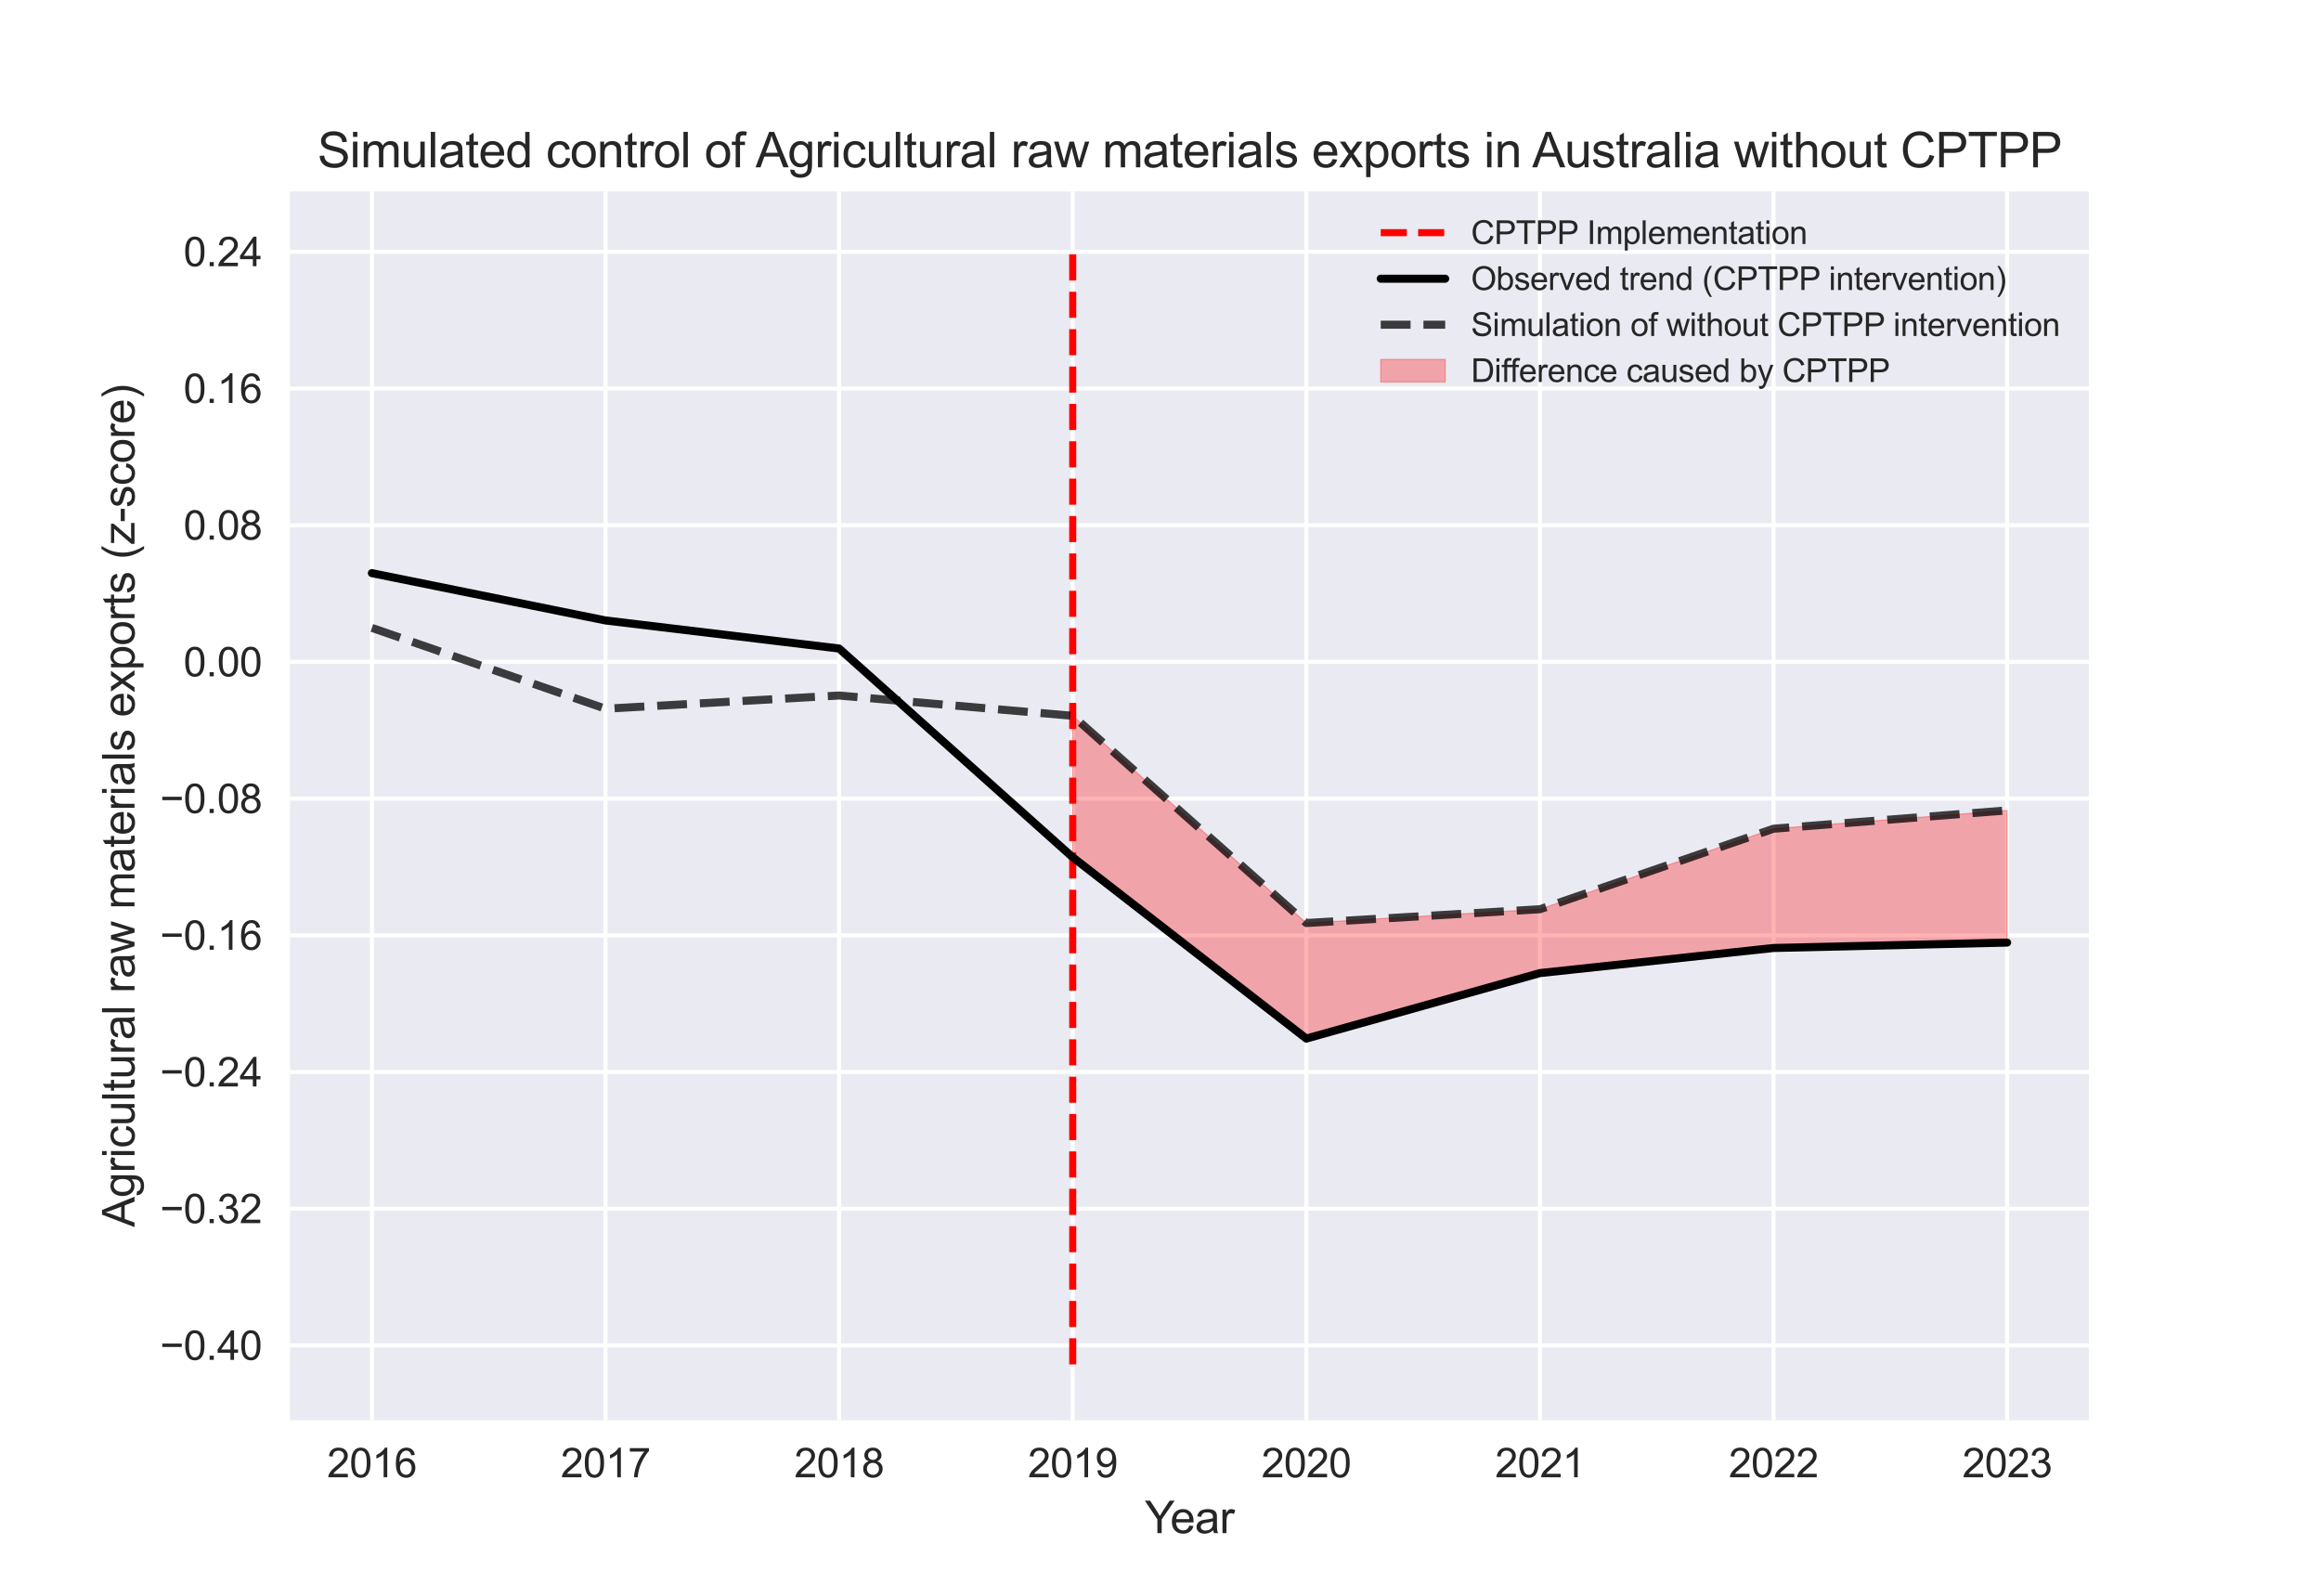 <?xml version="1.0" encoding="utf-8" standalone="no"?>
<!DOCTYPE svg PUBLIC "-//W3C//DTD SVG 1.1//EN"
  "http://www.w3.org/Graphics/SVG/1.1/DTD/svg11.dtd">
<svg xmlns:xlink="http://www.w3.org/1999/xlink" width="576pt" height="396pt" viewBox="0 0 576 396" xmlns="http://www.w3.org/2000/svg" version="1.1">
 <defs>
  <style type="text/css">*{stroke-linejoin: round; stroke-linecap: butt}</style>
 </defs>
 <g id="figure_1">
  <g id="patch_1">
   <path d="M 0 396 
L 576 396 
L 576 0 
L 0 0 
z
" style="fill: #ffffff"/>
  </g>
  <g id="axes_1">
   <g id="patch_2">
    <path d="M 72 352.44 
L 518.4 352.44 
L 518.4 47.52 
L 72 47.52 
z
" style="fill: #eaeaf2"/>
   </g>
   <g id="matplotlib.axis_1">
    <g id="xtick_1">
     <g id="line2d_1">
      <path d="M 92.291 352.44 
L 92.291 47.52 
" clip-path="url(#p621e1af0a2)" style="fill: none; stroke: #ffffff; stroke-linecap: round"/>
     </g>
     <g id="line2d_2"/>
     <g id="text_1">
      <!-- 2016 -->
      <g style="fill: #262626" transform="translate(81.169 366.598) scale(0.1 -0.1)">
       <defs>
        <path id="ArialMT-32" d="M 3222 541 
L 3222 0 
L 194 0 
Q 188 203 259 391 
Q 375 700 629 1000 
Q 884 1300 1366 1694 
Q 2113 2306 2375 2664 
Q 2638 3022 2638 3341 
Q 2638 3675 2398 3904 
Q 2159 4134 1775 4134 
Q 1369 4134 1125 3890 
Q 881 3647 878 3216 
L 300 3275 
Q 359 3922 746 4261 
Q 1134 4600 1788 4600 
Q 2447 4600 2831 4234 
Q 3216 3869 3216 3328 
Q 3216 3053 3103 2787 
Q 2991 2522 2730 2228 
Q 2469 1934 1863 1422 
Q 1356 997 1212 845 
Q 1069 694 975 541 
L 3222 541 
z
" transform="scale(0.016)"/>
        <path id="ArialMT-30" d="M 266 2259 
Q 266 3072 433 3567 
Q 600 4063 929 4331 
Q 1259 4600 1759 4600 
Q 2128 4600 2406 4451 
Q 2684 4303 2865 4023 
Q 3047 3744 3150 3342 
Q 3253 2941 3253 2259 
Q 3253 1453 3087 958 
Q 2922 463 2592 192 
Q 2263 -78 1759 -78 
Q 1097 -78 719 397 
Q 266 969 266 2259 
z
M 844 2259 
Q 844 1131 1108 757 
Q 1372 384 1759 384 
Q 2147 384 2411 759 
Q 2675 1134 2675 2259 
Q 2675 3391 2411 3762 
Q 2147 4134 1753 4134 
Q 1366 4134 1134 3806 
Q 844 3388 844 2259 
z
" transform="scale(0.016)"/>
        <path id="ArialMT-31" d="M 2384 0 
L 1822 0 
L 1822 3584 
Q 1619 3391 1289 3197 
Q 959 3003 697 2906 
L 697 3450 
Q 1169 3672 1522 3987 
Q 1875 4303 2022 4600 
L 2384 4600 
L 2384 0 
z
" transform="scale(0.016)"/>
        <path id="ArialMT-36" d="M 3184 3459 
L 2625 3416 
Q 2550 3747 2413 3897 
Q 2184 4138 1850 4138 
Q 1581 4138 1378 3988 
Q 1113 3794 959 3422 
Q 806 3050 800 2363 
Q 1003 2672 1297 2822 
Q 1591 2972 1913 2972 
Q 2475 2972 2870 2558 
Q 3266 2144 3266 1488 
Q 3266 1056 3080 686 
Q 2894 316 2569 119 
Q 2244 -78 1831 -78 
Q 1128 -78 684 439 
Q 241 956 241 2144 
Q 241 3472 731 4075 
Q 1159 4600 1884 4600 
Q 2425 4600 2770 4297 
Q 3116 3994 3184 3459 
z
M 888 1484 
Q 888 1194 1011 928 
Q 1134 663 1356 523 
Q 1578 384 1822 384 
Q 2178 384 2434 671 
Q 2691 959 2691 1453 
Q 2691 1928 2437 2201 
Q 2184 2475 1800 2475 
Q 1419 2475 1153 2201 
Q 888 1928 888 1484 
z
" transform="scale(0.016)"/>
       </defs>
       <use xlink:href="#ArialMT-32"/>
       <use xlink:href="#ArialMT-30" x="55.615"/>
       <use xlink:href="#ArialMT-31" x="111.23"/>
       <use xlink:href="#ArialMT-36" x="166.846"/>
      </g>
     </g>
    </g>
    <g id="xtick_2">
     <g id="line2d_3">
      <path d="M 150.265 352.44 
L 150.265 47.52 
" clip-path="url(#p621e1af0a2)" style="fill: none; stroke: #ffffff; stroke-linecap: round"/>
     </g>
     <g id="line2d_4"/>
     <g id="text_2">
      <!-- 2017 -->
      <g style="fill: #262626" transform="translate(139.143 366.598) scale(0.1 -0.1)">
       <defs>
        <path id="ArialMT-37" d="M 303 3981 
L 303 4522 
L 3269 4522 
L 3269 4084 
Q 2831 3619 2401 2847 
Q 1972 2075 1738 1259 
Q 1569 684 1522 0 
L 944 0 
Q 953 541 1156 1306 
Q 1359 2072 1739 2783 
Q 2119 3494 2547 3981 
L 303 3981 
z
" transform="scale(0.016)"/>
       </defs>
       <use xlink:href="#ArialMT-32"/>
       <use xlink:href="#ArialMT-30" x="55.615"/>
       <use xlink:href="#ArialMT-31" x="111.23"/>
       <use xlink:href="#ArialMT-37" x="166.846"/>
      </g>
     </g>
    </g>
    <g id="xtick_3">
     <g id="line2d_5">
      <path d="M 208.239 352.44 
L 208.239 47.52 
" clip-path="url(#p621e1af0a2)" style="fill: none; stroke: #ffffff; stroke-linecap: round"/>
     </g>
     <g id="line2d_6"/>
     <g id="text_3">
      <!-- 2018 -->
      <g style="fill: #262626" transform="translate(197.117 366.598) scale(0.1 -0.1)">
       <defs>
        <path id="ArialMT-38" d="M 1131 2484 
Q 781 2613 612 2850 
Q 444 3088 444 3419 
Q 444 3919 803 4259 
Q 1163 4600 1759 4600 
Q 2359 4600 2725 4251 
Q 3091 3903 3091 3403 
Q 3091 3084 2923 2848 
Q 2756 2613 2416 2484 
Q 2838 2347 3058 2040 
Q 3278 1734 3278 1309 
Q 3278 722 2862 322 
Q 2447 -78 1769 -78 
Q 1091 -78 675 323 
Q 259 725 259 1325 
Q 259 1772 486 2073 
Q 713 2375 1131 2484 
z
M 1019 3438 
Q 1019 3113 1228 2906 
Q 1438 2700 1772 2700 
Q 2097 2700 2305 2904 
Q 2513 3109 2513 3406 
Q 2513 3716 2298 3927 
Q 2084 4138 1766 4138 
Q 1444 4138 1231 3931 
Q 1019 3725 1019 3438 
z
M 838 1322 
Q 838 1081 952 856 
Q 1066 631 1291 507 
Q 1516 384 1775 384 
Q 2178 384 2440 643 
Q 2703 903 2703 1303 
Q 2703 1709 2433 1975 
Q 2163 2241 1756 2241 
Q 1359 2241 1098 1978 
Q 838 1716 838 1322 
z
" transform="scale(0.016)"/>
       </defs>
       <use xlink:href="#ArialMT-32"/>
       <use xlink:href="#ArialMT-30" x="55.615"/>
       <use xlink:href="#ArialMT-31" x="111.23"/>
       <use xlink:href="#ArialMT-38" x="166.846"/>
      </g>
     </g>
    </g>
    <g id="xtick_4">
     <g id="line2d_7">
      <path d="M 266.213 352.44 
L 266.213 47.52 
" clip-path="url(#p621e1af0a2)" style="fill: none; stroke: #ffffff; stroke-linecap: round"/>
     </g>
     <g id="line2d_8"/>
     <g id="text_4">
      <!-- 2019 -->
      <g style="fill: #262626" transform="translate(255.091 366.598) scale(0.1 -0.1)">
       <defs>
        <path id="ArialMT-39" d="M 350 1059 
L 891 1109 
Q 959 728 1153 556 
Q 1347 384 1650 384 
Q 1909 384 2104 503 
Q 2300 622 2425 820 
Q 2550 1019 2634 1356 
Q 2719 1694 2719 2044 
Q 2719 2081 2716 2156 
Q 2547 1888 2255 1720 
Q 1963 1553 1622 1553 
Q 1053 1553 659 1965 
Q 266 2378 266 3053 
Q 266 3750 677 4175 
Q 1088 4600 1706 4600 
Q 2153 4600 2523 4359 
Q 2894 4119 3086 3673 
Q 3278 3228 3278 2384 
Q 3278 1506 3087 986 
Q 2897 466 2520 194 
Q 2144 -78 1638 -78 
Q 1100 -78 759 220 
Q 419 519 350 1059 
z
M 2653 3081 
Q 2653 3566 2395 3850 
Q 2138 4134 1775 4134 
Q 1400 4134 1122 3828 
Q 844 3522 844 3034 
Q 844 2597 1108 2323 
Q 1372 2050 1759 2050 
Q 2150 2050 2401 2323 
Q 2653 2597 2653 3081 
z
" transform="scale(0.016)"/>
       </defs>
       <use xlink:href="#ArialMT-32"/>
       <use xlink:href="#ArialMT-30" x="55.615"/>
       <use xlink:href="#ArialMT-31" x="111.23"/>
       <use xlink:href="#ArialMT-39" x="166.846"/>
      </g>
     </g>
    </g>
    <g id="xtick_5">
     <g id="line2d_9">
      <path d="M 324.187 352.44 
L 324.187 47.52 
" clip-path="url(#p621e1af0a2)" style="fill: none; stroke: #ffffff; stroke-linecap: round"/>
     </g>
     <g id="line2d_10"/>
     <g id="text_5">
      <!-- 2020 -->
      <g style="fill: #262626" transform="translate(313.065 366.598) scale(0.1 -0.1)">
       <use xlink:href="#ArialMT-32"/>
       <use xlink:href="#ArialMT-30" x="55.615"/>
       <use xlink:href="#ArialMT-32" x="111.23"/>
       <use xlink:href="#ArialMT-30" x="166.846"/>
      </g>
     </g>
    </g>
    <g id="xtick_6">
     <g id="line2d_11">
      <path d="M 382.161 352.44 
L 382.161 47.52 
" clip-path="url(#p621e1af0a2)" style="fill: none; stroke: #ffffff; stroke-linecap: round"/>
     </g>
     <g id="line2d_12"/>
     <g id="text_6">
      <!-- 2021 -->
      <g style="fill: #262626" transform="translate(371.039 366.598) scale(0.1 -0.1)">
       <use xlink:href="#ArialMT-32"/>
       <use xlink:href="#ArialMT-30" x="55.615"/>
       <use xlink:href="#ArialMT-32" x="111.23"/>
       <use xlink:href="#ArialMT-31" x="166.846"/>
      </g>
     </g>
    </g>
    <g id="xtick_7">
     <g id="line2d_13">
      <path d="M 440.135 352.44 
L 440.135 47.52 
" clip-path="url(#p621e1af0a2)" style="fill: none; stroke: #ffffff; stroke-linecap: round"/>
     </g>
     <g id="line2d_14"/>
     <g id="text_7">
      <!-- 2022 -->
      <g style="fill: #262626" transform="translate(429.013 366.598) scale(0.1 -0.1)">
       <use xlink:href="#ArialMT-32"/>
       <use xlink:href="#ArialMT-30" x="55.615"/>
       <use xlink:href="#ArialMT-32" x="111.23"/>
       <use xlink:href="#ArialMT-32" x="166.846"/>
      </g>
     </g>
    </g>
    <g id="xtick_8">
     <g id="line2d_15">
      <path d="M 498.109 352.44 
L 498.109 47.52 
" clip-path="url(#p621e1af0a2)" style="fill: none; stroke: #ffffff; stroke-linecap: round"/>
     </g>
     <g id="line2d_16"/>
     <g id="text_8">
      <!-- 2023 -->
      <g style="fill: #262626" transform="translate(486.987 366.598) scale(0.1 -0.1)">
       <defs>
        <path id="ArialMT-33" d="M 269 1209 
L 831 1284 
Q 928 806 1161 595 
Q 1394 384 1728 384 
Q 2125 384 2398 659 
Q 2672 934 2672 1341 
Q 2672 1728 2419 1979 
Q 2166 2231 1775 2231 
Q 1616 2231 1378 2169 
L 1441 2663 
Q 1497 2656 1531 2656 
Q 1891 2656 2178 2843 
Q 2466 3031 2466 3422 
Q 2466 3731 2256 3934 
Q 2047 4138 1716 4138 
Q 1388 4138 1169 3931 
Q 950 3725 888 3313 
L 325 3413 
Q 428 3978 793 4289 
Q 1159 4600 1703 4600 
Q 2078 4600 2393 4439 
Q 2709 4278 2876 4000 
Q 3044 3722 3044 3409 
Q 3044 3113 2884 2869 
Q 2725 2625 2413 2481 
Q 2819 2388 3044 2092 
Q 3269 1797 3269 1353 
Q 3269 753 2831 336 
Q 2394 -81 1725 -81 
Q 1122 -81 723 278 
Q 325 638 269 1209 
z
" transform="scale(0.016)"/>
       </defs>
       <use xlink:href="#ArialMT-32"/>
       <use xlink:href="#ArialMT-30" x="55.615"/>
       <use xlink:href="#ArialMT-32" x="111.23"/>
       <use xlink:href="#ArialMT-33" x="166.846"/>
      </g>
     </g>
    </g>
    <g id="text_9">
     <!-- Year -->
     <g style="fill: #262626" transform="translate(284.085 380.459) scale(0.11 -0.11)">
      <defs>
       <path id="ArialMT-59" d="M 1784 0 
L 1784 1941 
L 19 4581 
L 756 4581 
L 1659 3200 
Q 1909 2813 2125 2425 
Q 2331 2784 2625 3234 
L 3513 4581 
L 4219 4581 
L 2391 1941 
L 2391 0 
L 1784 0 
z
" transform="scale(0.016)"/>
       <path id="ArialMT-65" d="M 2694 1069 
L 3275 997 
Q 3138 488 2766 206 
Q 2394 -75 1816 -75 
Q 1088 -75 661 373 
Q 234 822 234 1631 
Q 234 2469 665 2931 
Q 1097 3394 1784 3394 
Q 2450 3394 2872 2941 
Q 3294 2488 3294 1666 
Q 3294 1616 3291 1516 
L 816 1516 
Q 847 969 1125 678 
Q 1403 388 1819 388 
Q 2128 388 2347 550 
Q 2566 713 2694 1069 
z
M 847 1978 
L 2700 1978 
Q 2663 2397 2488 2606 
Q 2219 2931 1791 2931 
Q 1403 2931 1139 2672 
Q 875 2413 847 1978 
z
" transform="scale(0.016)"/>
       <path id="ArialMT-61" d="M 2588 409 
Q 2275 144 1986 34 
Q 1697 -75 1366 -75 
Q 819 -75 525 192 
Q 231 459 231 875 
Q 231 1119 342 1320 
Q 453 1522 633 1644 
Q 813 1766 1038 1828 
Q 1203 1872 1538 1913 
Q 2219 1994 2541 2106 
Q 2544 2222 2544 2253 
Q 2544 2597 2384 2738 
Q 2169 2928 1744 2928 
Q 1347 2928 1158 2789 
Q 969 2650 878 2297 
L 328 2372 
Q 403 2725 575 2942 
Q 747 3159 1072 3276 
Q 1397 3394 1825 3394 
Q 2250 3394 2515 3294 
Q 2781 3194 2906 3042 
Q 3031 2891 3081 2659 
Q 3109 2516 3109 2141 
L 3109 1391 
Q 3109 606 3145 398 
Q 3181 191 3288 0 
L 2700 0 
Q 2613 175 2588 409 
z
M 2541 1666 
Q 2234 1541 1622 1453 
Q 1275 1403 1131 1340 
Q 988 1278 909 1158 
Q 831 1038 831 891 
Q 831 666 1001 516 
Q 1172 366 1500 366 
Q 1825 366 2078 508 
Q 2331 650 2450 897 
Q 2541 1088 2541 1459 
L 2541 1666 
z
" transform="scale(0.016)"/>
       <path id="ArialMT-72" d="M 416 0 
L 416 3319 
L 922 3319 
L 922 2816 
Q 1116 3169 1280 3281 
Q 1444 3394 1641 3394 
Q 1925 3394 2219 3213 
L 2025 2691 
Q 1819 2813 1613 2813 
Q 1428 2813 1281 2702 
Q 1134 2591 1072 2394 
Q 978 2094 978 1738 
L 978 0 
L 416 0 
z
" transform="scale(0.016)"/>
      </defs>
      <use xlink:href="#ArialMT-59"/>
      <use xlink:href="#ArialMT-65" x="57.574"/>
      <use xlink:href="#ArialMT-61" x="113.189"/>
      <use xlink:href="#ArialMT-72" x="168.805"/>
     </g>
    </g>
   </g>
   <g id="matplotlib.axis_2">
    <g id="ytick_1">
     <g id="line2d_17">
      <path d="M 72 333.877 
L 518.4 333.877 
" clip-path="url(#p621e1af0a2)" style="fill: none; stroke: #ffffff; stroke-linecap: round"/>
     </g>
     <g id="line2d_18"/>
     <g id="text_10">
      <!-- −0.40 -->
      <g style="fill: #262626" transform="translate(39.698 337.456) scale(0.1 -0.1)">
       <defs>
        <path id="ArialMT-2212" d="M 3381 1997 
L 356 1997 
L 356 2522 
L 3381 2522 
L 3381 1997 
z
" transform="scale(0.016)"/>
        <path id="ArialMT-2e" d="M 581 0 
L 581 641 
L 1222 641 
L 1222 0 
L 581 0 
z
" transform="scale(0.016)"/>
        <path id="ArialMT-34" d="M 2069 0 
L 2069 1097 
L 81 1097 
L 81 1613 
L 2172 4581 
L 2631 4581 
L 2631 1613 
L 3250 1613 
L 3250 1097 
L 2631 1097 
L 2631 0 
L 2069 0 
z
M 2069 1613 
L 2069 3678 
L 634 1613 
L 2069 1613 
z
" transform="scale(0.016)"/>
       </defs>
       <use xlink:href="#ArialMT-2212"/>
       <use xlink:href="#ArialMT-30" x="58.398"/>
       <use xlink:href="#ArialMT-2e" x="114.014"/>
       <use xlink:href="#ArialMT-34" x="141.797"/>
       <use xlink:href="#ArialMT-30" x="197.412"/>
      </g>
     </g>
    </g>
    <g id="ytick_2">
     <g id="line2d_19">
      <path d="M 72 299.953 
L 518.4 299.953 
" clip-path="url(#p621e1af0a2)" style="fill: none; stroke: #ffffff; stroke-linecap: round"/>
     </g>
     <g id="line2d_20"/>
     <g id="text_11">
      <!-- −0.32 -->
      <g style="fill: #262626" transform="translate(39.698 303.532) scale(0.1 -0.1)">
       <use xlink:href="#ArialMT-2212"/>
       <use xlink:href="#ArialMT-30" x="58.398"/>
       <use xlink:href="#ArialMT-2e" x="114.014"/>
       <use xlink:href="#ArialMT-33" x="141.797"/>
       <use xlink:href="#ArialMT-32" x="197.412"/>
      </g>
     </g>
    </g>
    <g id="ytick_3">
     <g id="line2d_21">
      <path d="M 72 266.029 
L 518.4 266.029 
" clip-path="url(#p621e1af0a2)" style="fill: none; stroke: #ffffff; stroke-linecap: round"/>
     </g>
     <g id="line2d_22"/>
     <g id="text_12">
      <!-- −0.24 -->
      <g style="fill: #262626" transform="translate(39.698 269.608) scale(0.1 -0.1)">
       <use xlink:href="#ArialMT-2212"/>
       <use xlink:href="#ArialMT-30" x="58.398"/>
       <use xlink:href="#ArialMT-2e" x="114.014"/>
       <use xlink:href="#ArialMT-32" x="141.797"/>
       <use xlink:href="#ArialMT-34" x="197.412"/>
      </g>
     </g>
    </g>
    <g id="ytick_4">
     <g id="line2d_23">
      <path d="M 72 232.105 
L 518.4 232.105 
" clip-path="url(#p621e1af0a2)" style="fill: none; stroke: #ffffff; stroke-linecap: round"/>
     </g>
     <g id="line2d_24"/>
     <g id="text_13">
      <!-- −0.16 -->
      <g style="fill: #262626" transform="translate(39.698 235.684) scale(0.1 -0.1)">
       <use xlink:href="#ArialMT-2212"/>
       <use xlink:href="#ArialMT-30" x="58.398"/>
       <use xlink:href="#ArialMT-2e" x="114.014"/>
       <use xlink:href="#ArialMT-31" x="141.797"/>
       <use xlink:href="#ArialMT-36" x="197.412"/>
      </g>
     </g>
    </g>
    <g id="ytick_5">
     <g id="line2d_25">
      <path d="M 72 198.181 
L 518.4 198.181 
" clip-path="url(#p621e1af0a2)" style="fill: none; stroke: #ffffff; stroke-linecap: round"/>
     </g>
     <g id="line2d_26"/>
     <g id="text_14">
      <!-- −0.08 -->
      <g style="fill: #262626" transform="translate(39.698 201.76) scale(0.1 -0.1)">
       <use xlink:href="#ArialMT-2212"/>
       <use xlink:href="#ArialMT-30" x="58.398"/>
       <use xlink:href="#ArialMT-2e" x="114.014"/>
       <use xlink:href="#ArialMT-30" x="141.797"/>
       <use xlink:href="#ArialMT-38" x="197.412"/>
      </g>
     </g>
    </g>
    <g id="ytick_6">
     <g id="line2d_27">
      <path d="M 72 164.257 
L 518.4 164.257 
" clip-path="url(#p621e1af0a2)" style="fill: none; stroke: #ffffff; stroke-linecap: round"/>
     </g>
     <g id="line2d_28"/>
     <g id="text_15">
      <!-- 0.00 -->
      <g style="fill: #262626" transform="translate(45.539 167.836) scale(0.1 -0.1)">
       <use xlink:href="#ArialMT-30"/>
       <use xlink:href="#ArialMT-2e" x="55.615"/>
       <use xlink:href="#ArialMT-30" x="83.398"/>
       <use xlink:href="#ArialMT-30" x="139.014"/>
      </g>
     </g>
    </g>
    <g id="ytick_7">
     <g id="line2d_29">
      <path d="M 72 130.333 
L 518.4 130.333 
" clip-path="url(#p621e1af0a2)" style="fill: none; stroke: #ffffff; stroke-linecap: round"/>
     </g>
     <g id="line2d_30"/>
     <g id="text_16">
      <!-- 0.08 -->
      <g style="fill: #262626" transform="translate(45.539 133.912) scale(0.1 -0.1)">
       <use xlink:href="#ArialMT-30"/>
       <use xlink:href="#ArialMT-2e" x="55.615"/>
       <use xlink:href="#ArialMT-30" x="83.398"/>
       <use xlink:href="#ArialMT-38" x="139.014"/>
      </g>
     </g>
    </g>
    <g id="ytick_8">
     <g id="line2d_31">
      <path d="M 72 96.409 
L 518.4 96.409 
" clip-path="url(#p621e1af0a2)" style="fill: none; stroke: #ffffff; stroke-linecap: round"/>
     </g>
     <g id="line2d_32"/>
     <g id="text_17">
      <!-- 0.16 -->
      <g style="fill: #262626" transform="translate(45.539 99.988) scale(0.1 -0.1)">
       <use xlink:href="#ArialMT-30"/>
       <use xlink:href="#ArialMT-2e" x="55.615"/>
       <use xlink:href="#ArialMT-31" x="83.398"/>
       <use xlink:href="#ArialMT-36" x="139.014"/>
      </g>
     </g>
    </g>
    <g id="ytick_9">
     <g id="line2d_33">
      <path d="M 72 62.485 
L 518.4 62.485 
" clip-path="url(#p621e1af0a2)" style="fill: none; stroke: #ffffff; stroke-linecap: round"/>
     </g>
     <g id="line2d_34"/>
     <g id="text_18">
      <!-- 0.24 -->
      <g style="fill: #262626" transform="translate(45.539 66.063) scale(0.1 -0.1)">
       <use xlink:href="#ArialMT-30"/>
       <use xlink:href="#ArialMT-2e" x="55.615"/>
       <use xlink:href="#ArialMT-32" x="83.398"/>
       <use xlink:href="#ArialMT-34" x="139.014"/>
      </g>
     </g>
    </g>
    <g id="text_19">
     <!-- Agricultural raw materials exports (z-score) -->
     <g style="fill: #262626" transform="translate(33.383 304.501) rotate(-90) scale(0.11 -0.11)">
      <defs>
       <path id="ArialMT-41" d="M -9 0 
L 1750 4581 
L 2403 4581 
L 4278 0 
L 3588 0 
L 3053 1388 
L 1138 1388 
L 634 0 
L -9 0 
z
M 1313 1881 
L 2866 1881 
L 2388 3150 
Q 2169 3728 2063 4100 
Q 1975 3659 1816 3225 
L 1313 1881 
z
" transform="scale(0.016)"/>
       <path id="ArialMT-67" d="M 319 -275 
L 866 -356 
Q 900 -609 1056 -725 
Q 1266 -881 1628 -881 
Q 2019 -881 2231 -725 
Q 2444 -569 2519 -288 
Q 2563 -116 2559 434 
Q 2191 0 1641 0 
Q 956 0 581 494 
Q 206 988 206 1678 
Q 206 2153 378 2554 
Q 550 2956 876 3175 
Q 1203 3394 1644 3394 
Q 2231 3394 2613 2919 
L 2613 3319 
L 3131 3319 
L 3131 450 
Q 3131 -325 2973 -648 
Q 2816 -972 2473 -1159 
Q 2131 -1347 1631 -1347 
Q 1038 -1347 672 -1080 
Q 306 -813 319 -275 
z
M 784 1719 
Q 784 1066 1043 766 
Q 1303 466 1694 466 
Q 2081 466 2343 764 
Q 2606 1063 2606 1700 
Q 2606 2309 2336 2618 
Q 2066 2928 1684 2928 
Q 1309 2928 1046 2623 
Q 784 2319 784 1719 
z
" transform="scale(0.016)"/>
       <path id="ArialMT-69" d="M 425 3934 
L 425 4581 
L 988 4581 
L 988 3934 
L 425 3934 
z
M 425 0 
L 425 3319 
L 988 3319 
L 988 0 
L 425 0 
z
" transform="scale(0.016)"/>
       <path id="ArialMT-63" d="M 2588 1216 
L 3141 1144 
Q 3050 572 2676 248 
Q 2303 -75 1759 -75 
Q 1078 -75 664 370 
Q 250 816 250 1647 
Q 250 2184 428 2587 
Q 606 2991 970 3192 
Q 1334 3394 1763 3394 
Q 2303 3394 2647 3120 
Q 2991 2847 3088 2344 
L 2541 2259 
Q 2463 2594 2264 2762 
Q 2066 2931 1784 2931 
Q 1359 2931 1093 2626 
Q 828 2322 828 1663 
Q 828 994 1084 691 
Q 1341 388 1753 388 
Q 2084 388 2306 591 
Q 2528 794 2588 1216 
z
" transform="scale(0.016)"/>
       <path id="ArialMT-75" d="M 2597 0 
L 2597 488 
Q 2209 -75 1544 -75 
Q 1250 -75 995 37 
Q 741 150 617 320 
Q 494 491 444 738 
Q 409 903 409 1263 
L 409 3319 
L 972 3319 
L 972 1478 
Q 972 1038 1006 884 
Q 1059 663 1231 536 
Q 1403 409 1656 409 
Q 1909 409 2131 539 
Q 2353 669 2445 892 
Q 2538 1116 2538 1541 
L 2538 3319 
L 3100 3319 
L 3100 0 
L 2597 0 
z
" transform="scale(0.016)"/>
       <path id="ArialMT-6c" d="M 409 0 
L 409 4581 
L 972 4581 
L 972 0 
L 409 0 
z
" transform="scale(0.016)"/>
       <path id="ArialMT-74" d="M 1650 503 
L 1731 6 
Q 1494 -44 1306 -44 
Q 1000 -44 831 53 
Q 663 150 594 308 
Q 525 466 525 972 
L 525 2881 
L 113 2881 
L 113 3319 
L 525 3319 
L 525 4141 
L 1084 4478 
L 1084 3319 
L 1650 3319 
L 1650 2881 
L 1084 2881 
L 1084 941 
Q 1084 700 1114 631 
Q 1144 563 1211 522 
Q 1278 481 1403 481 
Q 1497 481 1650 503 
z
" transform="scale(0.016)"/>
       <path id="ArialMT-20" transform="scale(0.016)"/>
       <path id="ArialMT-77" d="M 1034 0 
L 19 3319 
L 600 3319 
L 1128 1403 
L 1325 691 
Q 1338 744 1497 1375 
L 2025 3319 
L 2603 3319 
L 3100 1394 
L 3266 759 
L 3456 1400 
L 4025 3319 
L 4572 3319 
L 3534 0 
L 2950 0 
L 2422 1988 
L 2294 2553 
L 1622 0 
L 1034 0 
z
" transform="scale(0.016)"/>
       <path id="ArialMT-6d" d="M 422 0 
L 422 3319 
L 925 3319 
L 925 2853 
Q 1081 3097 1340 3245 
Q 1600 3394 1931 3394 
Q 2300 3394 2536 3241 
Q 2772 3088 2869 2813 
Q 3263 3394 3894 3394 
Q 4388 3394 4653 3120 
Q 4919 2847 4919 2278 
L 4919 0 
L 4359 0 
L 4359 2091 
Q 4359 2428 4304 2576 
Q 4250 2725 4106 2815 
Q 3963 2906 3769 2906 
Q 3419 2906 3187 2673 
Q 2956 2441 2956 1928 
L 2956 0 
L 2394 0 
L 2394 2156 
Q 2394 2531 2256 2718 
Q 2119 2906 1806 2906 
Q 1569 2906 1367 2781 
Q 1166 2656 1075 2415 
Q 984 2175 984 1722 
L 984 0 
L 422 0 
z
" transform="scale(0.016)"/>
       <path id="ArialMT-73" d="M 197 991 
L 753 1078 
Q 800 744 1014 566 
Q 1228 388 1613 388 
Q 2000 388 2187 545 
Q 2375 703 2375 916 
Q 2375 1106 2209 1216 
Q 2094 1291 1634 1406 
Q 1016 1563 777 1677 
Q 538 1791 414 1992 
Q 291 2194 291 2438 
Q 291 2659 392 2848 
Q 494 3038 669 3163 
Q 800 3259 1026 3326 
Q 1253 3394 1513 3394 
Q 1903 3394 2198 3281 
Q 2494 3169 2634 2976 
Q 2775 2784 2828 2463 
L 2278 2388 
Q 2241 2644 2061 2787 
Q 1881 2931 1553 2931 
Q 1166 2931 1000 2803 
Q 834 2675 834 2503 
Q 834 2394 903 2306 
Q 972 2216 1119 2156 
Q 1203 2125 1616 2013 
Q 2213 1853 2448 1751 
Q 2684 1650 2818 1456 
Q 2953 1263 2953 975 
Q 2953 694 2789 445 
Q 2625 197 2315 61 
Q 2006 -75 1616 -75 
Q 969 -75 630 194 
Q 291 463 197 991 
z
" transform="scale(0.016)"/>
       <path id="ArialMT-78" d="M 47 0 
L 1259 1725 
L 138 3319 
L 841 3319 
L 1350 2541 
Q 1494 2319 1581 2169 
Q 1719 2375 1834 2534 
L 2394 3319 
L 3066 3319 
L 1919 1756 
L 3153 0 
L 2463 0 
L 1781 1031 
L 1600 1309 
L 728 0 
L 47 0 
z
" transform="scale(0.016)"/>
       <path id="ArialMT-70" d="M 422 -1272 
L 422 3319 
L 934 3319 
L 934 2888 
Q 1116 3141 1344 3267 
Q 1572 3394 1897 3394 
Q 2322 3394 2647 3175 
Q 2972 2956 3137 2557 
Q 3303 2159 3303 1684 
Q 3303 1175 3120 767 
Q 2938 359 2589 142 
Q 2241 -75 1856 -75 
Q 1575 -75 1351 44 
Q 1128 163 984 344 
L 984 -1272 
L 422 -1272 
z
M 931 1641 
Q 931 1000 1190 694 
Q 1450 388 1819 388 
Q 2194 388 2461 705 
Q 2728 1022 2728 1688 
Q 2728 2322 2467 2637 
Q 2206 2953 1844 2953 
Q 1484 2953 1207 2617 
Q 931 2281 931 1641 
z
" transform="scale(0.016)"/>
       <path id="ArialMT-6f" d="M 213 1659 
Q 213 2581 725 3025 
Q 1153 3394 1769 3394 
Q 2453 3394 2887 2945 
Q 3322 2497 3322 1706 
Q 3322 1066 3130 698 
Q 2938 331 2570 128 
Q 2203 -75 1769 -75 
Q 1072 -75 642 372 
Q 213 819 213 1659 
z
M 791 1659 
Q 791 1022 1069 705 
Q 1347 388 1769 388 
Q 2188 388 2466 706 
Q 2744 1025 2744 1678 
Q 2744 2294 2464 2611 
Q 2184 2928 1769 2928 
Q 1347 2928 1069 2612 
Q 791 2297 791 1659 
z
" transform="scale(0.016)"/>
       <path id="ArialMT-28" d="M 1497 -1347 
Q 1031 -759 709 28 
Q 388 816 388 1659 
Q 388 2403 628 3084 
Q 909 3875 1497 4659 
L 1900 4659 
Q 1522 4009 1400 3731 
Q 1209 3300 1100 2831 
Q 966 2247 966 1656 
Q 966 153 1900 -1347 
L 1497 -1347 
z
" transform="scale(0.016)"/>
       <path id="ArialMT-7a" d="M 125 0 
L 125 456 
L 2238 2881 
Q 1878 2863 1603 2863 
L 250 2863 
L 250 3319 
L 2963 3319 
L 2963 2947 
L 1166 841 
L 819 456 
Q 1197 484 1528 484 
L 3063 484 
L 3063 0 
L 125 0 
z
" transform="scale(0.016)"/>
       <path id="ArialMT-2d" d="M 203 1375 
L 203 1941 
L 1931 1941 
L 1931 1375 
L 203 1375 
z
" transform="scale(0.016)"/>
       <path id="ArialMT-29" d="M 791 -1347 
L 388 -1347 
Q 1322 153 1322 1656 
Q 1322 2244 1188 2822 
Q 1081 3291 891 3722 
Q 769 4003 388 4659 
L 791 4659 
Q 1378 3875 1659 3084 
Q 1900 2403 1900 1659 
Q 1900 816 1576 28 
Q 1253 -759 791 -1347 
z
" transform="scale(0.016)"/>
      </defs>
      <use xlink:href="#ArialMT-41"/>
      <use xlink:href="#ArialMT-67" x="66.699"/>
      <use xlink:href="#ArialMT-72" x="122.314"/>
      <use xlink:href="#ArialMT-69" x="155.615"/>
      <use xlink:href="#ArialMT-63" x="177.832"/>
      <use xlink:href="#ArialMT-75" x="227.832"/>
      <use xlink:href="#ArialMT-6c" x="283.447"/>
      <use xlink:href="#ArialMT-74" x="305.664"/>
      <use xlink:href="#ArialMT-75" x="333.447"/>
      <use xlink:href="#ArialMT-72" x="389.062"/>
      <use xlink:href="#ArialMT-61" x="422.363"/>
      <use xlink:href="#ArialMT-6c" x="477.979"/>
      <use xlink:href="#ArialMT-20" x="500.195"/>
      <use xlink:href="#ArialMT-72" x="527.979"/>
      <use xlink:href="#ArialMT-61" x="561.279"/>
      <use xlink:href="#ArialMT-77" x="616.895"/>
      <use xlink:href="#ArialMT-20" x="689.111"/>
      <use xlink:href="#ArialMT-6d" x="716.895"/>
      <use xlink:href="#ArialMT-61" x="800.195"/>
      <use xlink:href="#ArialMT-74" x="855.811"/>
      <use xlink:href="#ArialMT-65" x="883.594"/>
      <use xlink:href="#ArialMT-72" x="939.209"/>
      <use xlink:href="#ArialMT-69" x="972.51"/>
      <use xlink:href="#ArialMT-61" x="994.727"/>
      <use xlink:href="#ArialMT-6c" x="1050.342"/>
      <use xlink:href="#ArialMT-73" x="1072.559"/>
      <use xlink:href="#ArialMT-20" x="1122.559"/>
      <use xlink:href="#ArialMT-65" x="1150.342"/>
      <use xlink:href="#ArialMT-78" x="1205.957"/>
      <use xlink:href="#ArialMT-70" x="1255.957"/>
      <use xlink:href="#ArialMT-6f" x="1311.572"/>
      <use xlink:href="#ArialMT-72" x="1367.188"/>
      <use xlink:href="#ArialMT-74" x="1400.488"/>
      <use xlink:href="#ArialMT-73" x="1428.271"/>
      <use xlink:href="#ArialMT-20" x="1478.271"/>
      <use xlink:href="#ArialMT-28" x="1506.055"/>
      <use xlink:href="#ArialMT-7a" x="1539.355"/>
      <use xlink:href="#ArialMT-2d" x="1589.355"/>
      <use xlink:href="#ArialMT-73" x="1622.656"/>
      <use xlink:href="#ArialMT-63" x="1672.656"/>
      <use xlink:href="#ArialMT-6f" x="1722.656"/>
      <use xlink:href="#ArialMT-72" x="1778.271"/>
      <use xlink:href="#ArialMT-65" x="1811.572"/>
      <use xlink:href="#ArialMT-29" x="1867.188"/>
     </g>
    </g>
   </g>
   <g id="PolyCollection_1">
    <defs>
     <path id="m68c86f3035" d="M 266.213 -218.368 
L 266.213 -183.263 
L 324.187 -138.27 
L 382.161 -154.523 
L 440.135 -160.752 
L 498.109 -162.092 
L 498.109 -194.894 
L 498.109 -194.894 
L 440.135 -190.347 
L 382.161 -170.367 
L 324.187 -166.949 
L 266.213 -218.368 
z
" style="stroke: #ff0000; stroke-opacity: 0.3; stroke-width: 0.3"/>
    </defs>
    <g clip-path="url(#p621e1af0a2)">
     <use xlink:href="#m68c86f3035" x="0" y="396" style="fill: #ff0000; fill-opacity: 0.3; stroke: #ff0000; stroke-opacity: 0.3; stroke-width: 0.3"/>
    </g>
   </g>
   <g id="LineCollection_1">
    <path d="M 266.213 338.58 
L 266.213 61.38 
" clip-path="url(#p621e1af0a2)" style="fill: none; stroke-dasharray: 6.475,2.8; stroke-dashoffset: 0; stroke: #ff0000; stroke-width: 1.75"/>
   </g>
   <g id="line2d_35">
    <path d="M 92.291 142.23 
L 150.265 153.973 
L 208.239 160.937 
L 266.213 212.737 
L 324.187 257.73 
L 382.161 241.477 
L 440.135 235.248 
L 498.109 233.908 
" clip-path="url(#p621e1af0a2)" style="fill: none; stroke: #000000; stroke-width: 2; stroke-linecap: round"/>
   </g>
   <g id="line2d_36">
    <path d="M 92.291 155.817 
L 150.265 175.875 
L 208.239 172.598 
L 266.213 177.632 
L 324.187 229.051 
L 382.161 225.633 
L 440.135 205.653 
L 498.109 201.106 
" clip-path="url(#p621e1af0a2)" style="fill: none; stroke-dasharray: 7.4,3.2; stroke-dashoffset: 0; stroke: #000000; stroke-opacity: 0.75; stroke-width: 2"/>
   </g>
   <g id="patch_3">
    <path d="M 72 352.44 
L 72 47.52 
" style="fill: none"/>
   </g>
   <g id="patch_4">
    <path d="M 518.4 352.44 
L 518.4 47.52 
" style="fill: none"/>
   </g>
   <g id="patch_5">
    <path d="M 72 352.44 
L 518.4 352.44 
" style="fill: none"/>
   </g>
   <g id="patch_6">
    <path d="M 72 47.52 
L 518.4 47.52 
" style="fill: none"/>
   </g>
   <g id="text_20">
    <!-- Simulated control of Agricultural raw materials exports in Australia without CPTPP -->
    <g style="fill: #262626" transform="translate(78.784 41.52) scale(0.12 -0.12)">
     <defs>
      <path id="ArialMT-53" d="M 288 1472 
L 859 1522 
Q 900 1178 1048 958 
Q 1197 738 1509 602 
Q 1822 466 2213 466 
Q 2559 466 2825 569 
Q 3091 672 3220 851 
Q 3350 1031 3350 1244 
Q 3350 1459 3225 1620 
Q 3100 1781 2813 1891 
Q 2628 1963 1997 2114 
Q 1366 2266 1113 2400 
Q 784 2572 623 2826 
Q 463 3081 463 3397 
Q 463 3744 659 4045 
Q 856 4347 1234 4503 
Q 1613 4659 2075 4659 
Q 2584 4659 2973 4495 
Q 3363 4331 3572 4012 
Q 3781 3694 3797 3291 
L 3216 3247 
Q 3169 3681 2898 3903 
Q 2628 4125 2100 4125 
Q 1550 4125 1298 3923 
Q 1047 3722 1047 3438 
Q 1047 3191 1225 3031 
Q 1400 2872 2139 2705 
Q 2878 2538 3153 2413 
Q 3553 2228 3743 1945 
Q 3934 1663 3934 1294 
Q 3934 928 3725 604 
Q 3516 281 3123 101 
Q 2731 -78 2241 -78 
Q 1619 -78 1198 103 
Q 778 284 539 648 
Q 300 1013 288 1472 
z
" transform="scale(0.016)"/>
      <path id="ArialMT-64" d="M 2575 0 
L 2575 419 
Q 2259 -75 1647 -75 
Q 1250 -75 917 144 
Q 584 363 401 755 
Q 219 1147 219 1656 
Q 219 2153 384 2558 
Q 550 2963 881 3178 
Q 1213 3394 1622 3394 
Q 1922 3394 2156 3267 
Q 2391 3141 2538 2938 
L 2538 4581 
L 3097 4581 
L 3097 0 
L 2575 0 
z
M 797 1656 
Q 797 1019 1065 703 
Q 1334 388 1700 388 
Q 2069 388 2326 689 
Q 2584 991 2584 1609 
Q 2584 2291 2321 2609 
Q 2059 2928 1675 2928 
Q 1300 2928 1048 2622 
Q 797 2316 797 1656 
z
" transform="scale(0.016)"/>
      <path id="ArialMT-6e" d="M 422 0 
L 422 3319 
L 928 3319 
L 928 2847 
Q 1294 3394 1984 3394 
Q 2284 3394 2536 3286 
Q 2788 3178 2913 3003 
Q 3038 2828 3088 2588 
Q 3119 2431 3119 2041 
L 3119 0 
L 2556 0 
L 2556 2019 
Q 2556 2363 2490 2533 
Q 2425 2703 2258 2804 
Q 2091 2906 1866 2906 
Q 1506 2906 1245 2678 
Q 984 2450 984 1813 
L 984 0 
L 422 0 
z
" transform="scale(0.016)"/>
      <path id="ArialMT-66" d="M 556 0 
L 556 2881 
L 59 2881 
L 59 3319 
L 556 3319 
L 556 3672 
Q 556 4006 616 4169 
Q 697 4388 901 4523 
Q 1106 4659 1475 4659 
Q 1713 4659 2000 4603 
L 1916 4113 
Q 1741 4144 1584 4144 
Q 1328 4144 1222 4034 
Q 1116 3925 1116 3625 
L 1116 3319 
L 1763 3319 
L 1763 2881 
L 1116 2881 
L 1116 0 
L 556 0 
z
" transform="scale(0.016)"/>
      <path id="ArialMT-68" d="M 422 0 
L 422 4581 
L 984 4581 
L 984 2938 
Q 1378 3394 1978 3394 
Q 2347 3394 2619 3248 
Q 2891 3103 3008 2847 
Q 3125 2591 3125 2103 
L 3125 0 
L 2563 0 
L 2563 2103 
Q 2563 2525 2380 2717 
Q 2197 2909 1863 2909 
Q 1613 2909 1392 2779 
Q 1172 2650 1078 2428 
Q 984 2206 984 1816 
L 984 0 
L 422 0 
z
" transform="scale(0.016)"/>
      <path id="ArialMT-43" d="M 3763 1606 
L 4369 1453 
Q 4178 706 3683 314 
Q 3188 -78 2472 -78 
Q 1731 -78 1267 223 
Q 803 525 561 1097 
Q 319 1669 319 2325 
Q 319 3041 592 3573 
Q 866 4106 1370 4382 
Q 1875 4659 2481 4659 
Q 3169 4659 3637 4309 
Q 4106 3959 4291 3325 
L 3694 3184 
Q 3534 3684 3231 3912 
Q 2928 4141 2469 4141 
Q 1941 4141 1586 3887 
Q 1231 3634 1087 3207 
Q 944 2781 944 2328 
Q 944 1744 1114 1308 
Q 1284 872 1643 656 
Q 2003 441 2422 441 
Q 2931 441 3284 734 
Q 3638 1028 3763 1606 
z
" transform="scale(0.016)"/>
      <path id="ArialMT-50" d="M 494 0 
L 494 4581 
L 2222 4581 
Q 2678 4581 2919 4538 
Q 3256 4481 3484 4323 
Q 3713 4166 3852 3881 
Q 3991 3597 3991 3256 
Q 3991 2672 3619 2267 
Q 3247 1863 2275 1863 
L 1100 1863 
L 1100 0 
L 494 0 
z
M 1100 2403 
L 2284 2403 
Q 2872 2403 3119 2622 
Q 3366 2841 3366 3238 
Q 3366 3525 3220 3729 
Q 3075 3934 2838 4000 
Q 2684 4041 2272 4041 
L 1100 4041 
L 1100 2403 
z
" transform="scale(0.016)"/>
      <path id="ArialMT-54" d="M 1659 0 
L 1659 4041 
L 150 4041 
L 150 4581 
L 3781 4581 
L 3781 4041 
L 2266 4041 
L 2266 0 
L 1659 0 
z
" transform="scale(0.016)"/>
     </defs>
     <use xlink:href="#ArialMT-53"/>
     <use xlink:href="#ArialMT-69" x="66.699"/>
     <use xlink:href="#ArialMT-6d" x="88.916"/>
     <use xlink:href="#ArialMT-75" x="172.217"/>
     <use xlink:href="#ArialMT-6c" x="227.832"/>
     <use xlink:href="#ArialMT-61" x="250.049"/>
     <use xlink:href="#ArialMT-74" x="305.664"/>
     <use xlink:href="#ArialMT-65" x="333.447"/>
     <use xlink:href="#ArialMT-64" x="389.062"/>
     <use xlink:href="#ArialMT-20" x="444.678"/>
     <use xlink:href="#ArialMT-63" x="472.461"/>
     <use xlink:href="#ArialMT-6f" x="522.461"/>
     <use xlink:href="#ArialMT-6e" x="578.076"/>
     <use xlink:href="#ArialMT-74" x="633.691"/>
     <use xlink:href="#ArialMT-72" x="661.475"/>
     <use xlink:href="#ArialMT-6f" x="694.775"/>
     <use xlink:href="#ArialMT-6c" x="750.391"/>
     <use xlink:href="#ArialMT-20" x="772.607"/>
     <use xlink:href="#ArialMT-6f" x="800.391"/>
     <use xlink:href="#ArialMT-66" x="856.006"/>
     <use xlink:href="#ArialMT-20" x="883.789"/>
     <use xlink:href="#ArialMT-41" x="906.072"/>
     <use xlink:href="#ArialMT-67" x="972.771"/>
     <use xlink:href="#ArialMT-72" x="1028.387"/>
     <use xlink:href="#ArialMT-69" x="1061.688"/>
     <use xlink:href="#ArialMT-63" x="1083.904"/>
     <use xlink:href="#ArialMT-75" x="1133.904"/>
     <use xlink:href="#ArialMT-6c" x="1189.52"/>
     <use xlink:href="#ArialMT-74" x="1211.736"/>
     <use xlink:href="#ArialMT-75" x="1239.52"/>
     <use xlink:href="#ArialMT-72" x="1295.135"/>
     <use xlink:href="#ArialMT-61" x="1328.436"/>
     <use xlink:href="#ArialMT-6c" x="1384.051"/>
     <use xlink:href="#ArialMT-20" x="1406.268"/>
     <use xlink:href="#ArialMT-72" x="1434.051"/>
     <use xlink:href="#ArialMT-61" x="1467.352"/>
     <use xlink:href="#ArialMT-77" x="1522.967"/>
     <use xlink:href="#ArialMT-20" x="1595.184"/>
     <use xlink:href="#ArialMT-6d" x="1622.967"/>
     <use xlink:href="#ArialMT-61" x="1706.268"/>
     <use xlink:href="#ArialMT-74" x="1761.883"/>
     <use xlink:href="#ArialMT-65" x="1789.666"/>
     <use xlink:href="#ArialMT-72" x="1845.281"/>
     <use xlink:href="#ArialMT-69" x="1878.582"/>
     <use xlink:href="#ArialMT-61" x="1900.799"/>
     <use xlink:href="#ArialMT-6c" x="1956.414"/>
     <use xlink:href="#ArialMT-73" x="1978.631"/>
     <use xlink:href="#ArialMT-20" x="2028.631"/>
     <use xlink:href="#ArialMT-65" x="2056.414"/>
     <use xlink:href="#ArialMT-78" x="2112.029"/>
     <use xlink:href="#ArialMT-70" x="2162.029"/>
     <use xlink:href="#ArialMT-6f" x="2217.645"/>
     <use xlink:href="#ArialMT-72" x="2273.26"/>
     <use xlink:href="#ArialMT-74" x="2306.561"/>
     <use xlink:href="#ArialMT-73" x="2334.344"/>
     <use xlink:href="#ArialMT-20" x="2384.344"/>
     <use xlink:href="#ArialMT-69" x="2412.127"/>
     <use xlink:href="#ArialMT-6e" x="2434.344"/>
     <use xlink:href="#ArialMT-20" x="2489.959"/>
     <use xlink:href="#ArialMT-41" x="2512.242"/>
     <use xlink:href="#ArialMT-75" x="2578.941"/>
     <use xlink:href="#ArialMT-73" x="2634.557"/>
     <use xlink:href="#ArialMT-74" x="2684.557"/>
     <use xlink:href="#ArialMT-72" x="2712.34"/>
     <use xlink:href="#ArialMT-61" x="2745.641"/>
     <use xlink:href="#ArialMT-6c" x="2801.256"/>
     <use xlink:href="#ArialMT-69" x="2823.473"/>
     <use xlink:href="#ArialMT-61" x="2845.689"/>
     <use xlink:href="#ArialMT-20" x="2901.305"/>
     <use xlink:href="#ArialMT-77" x="2929.088"/>
     <use xlink:href="#ArialMT-69" x="3001.305"/>
     <use xlink:href="#ArialMT-74" x="3023.521"/>
     <use xlink:href="#ArialMT-68" x="3051.305"/>
     <use xlink:href="#ArialMT-6f" x="3106.92"/>
     <use xlink:href="#ArialMT-75" x="3162.535"/>
     <use xlink:href="#ArialMT-74" x="3218.15"/>
     <use xlink:href="#ArialMT-20" x="3245.934"/>
     <use xlink:href="#ArialMT-43" x="3273.717"/>
     <use xlink:href="#ArialMT-50" x="3345.934"/>
     <use xlink:href="#ArialMT-54" x="3412.633"/>
     <use xlink:href="#ArialMT-50" x="3473.717"/>
     <use xlink:href="#ArialMT-50" x="3540.416"/>
    </g>
   </g>
   <g id="legend_1">
    <g id="line2d_37">
     <path d="M 342.654 57.744 
L 358.654 57.744 
" style="fill: none; stroke-dasharray: 6.475,2.8; stroke-dashoffset: 0; stroke: #ff0000; stroke-width: 1.75"/>
    </g>
    <g id="text_21">
     <!-- CPTPP Implementation -->
     <g style="fill: #262626" transform="translate(365.054 60.544) scale(0.08 -0.08)">
      <defs>
       <path id="ArialMT-49" d="M 597 0 
L 597 4581 
L 1203 4581 
L 1203 0 
L 597 0 
z
" transform="scale(0.016)"/>
      </defs>
      <use xlink:href="#ArialMT-43"/>
      <use xlink:href="#ArialMT-50" x="72.217"/>
      <use xlink:href="#ArialMT-54" x="138.916"/>
      <use xlink:href="#ArialMT-50" x="200"/>
      <use xlink:href="#ArialMT-50" x="266.699"/>
      <use xlink:href="#ArialMT-20" x="331.648"/>
      <use xlink:href="#ArialMT-49" x="359.432"/>
      <use xlink:href="#ArialMT-6d" x="387.215"/>
      <use xlink:href="#ArialMT-70" x="470.516"/>
      <use xlink:href="#ArialMT-6c" x="526.131"/>
      <use xlink:href="#ArialMT-65" x="548.348"/>
      <use xlink:href="#ArialMT-6d" x="603.963"/>
      <use xlink:href="#ArialMT-65" x="687.264"/>
      <use xlink:href="#ArialMT-6e" x="742.879"/>
      <use xlink:href="#ArialMT-74" x="798.494"/>
      <use xlink:href="#ArialMT-61" x="826.277"/>
      <use xlink:href="#ArialMT-74" x="881.893"/>
      <use xlink:href="#ArialMT-69" x="909.676"/>
      <use xlink:href="#ArialMT-6f" x="931.893"/>
      <use xlink:href="#ArialMT-6e" x="987.508"/>
     </g>
    </g>
    <g id="line2d_38">
     <path d="M 342.654 69.162 
L 350.654 69.162 
L 358.654 69.162 
" style="fill: none; stroke: #000000; stroke-width: 2; stroke-linecap: round"/>
    </g>
    <g id="text_22">
     <!-- Observed trend (CPTPP intervention) -->
     <g style="fill: #262626" transform="translate(365.054 71.963) scale(0.08 -0.08)">
      <defs>
       <path id="ArialMT-4f" d="M 309 2231 
Q 309 3372 921 4017 
Q 1534 4663 2503 4663 
Q 3138 4663 3647 4359 
Q 4156 4056 4423 3514 
Q 4691 2972 4691 2284 
Q 4691 1588 4409 1038 
Q 4128 488 3612 205 
Q 3097 -78 2500 -78 
Q 1853 -78 1343 234 
Q 834 547 571 1087 
Q 309 1628 309 2231 
z
M 934 2222 
Q 934 1394 1379 917 
Q 1825 441 2497 441 
Q 3181 441 3623 922 
Q 4066 1403 4066 2288 
Q 4066 2847 3877 3264 
Q 3688 3681 3323 3911 
Q 2959 4141 2506 4141 
Q 1863 4141 1398 3698 
Q 934 3256 934 2222 
z
" transform="scale(0.016)"/>
       <path id="ArialMT-62" d="M 941 0 
L 419 0 
L 419 4581 
L 981 4581 
L 981 2947 
Q 1338 3394 1891 3394 
Q 2197 3394 2470 3270 
Q 2744 3147 2920 2923 
Q 3097 2700 3197 2384 
Q 3297 2069 3297 1709 
Q 3297 856 2875 390 
Q 2453 -75 1863 -75 
Q 1275 -75 941 416 
L 941 0 
z
M 934 1684 
Q 934 1088 1097 822 
Q 1363 388 1816 388 
Q 2184 388 2453 708 
Q 2722 1028 2722 1663 
Q 2722 2313 2464 2622 
Q 2206 2931 1841 2931 
Q 1472 2931 1203 2611 
Q 934 2291 934 1684 
z
" transform="scale(0.016)"/>
       <path id="ArialMT-76" d="M 1344 0 
L 81 3319 
L 675 3319 
L 1388 1331 
Q 1503 1009 1600 663 
Q 1675 925 1809 1294 
L 2547 3319 
L 3125 3319 
L 1869 0 
L 1344 0 
z
" transform="scale(0.016)"/>
      </defs>
      <use xlink:href="#ArialMT-4f"/>
      <use xlink:href="#ArialMT-62" x="77.783"/>
      <use xlink:href="#ArialMT-73" x="133.398"/>
      <use xlink:href="#ArialMT-65" x="183.398"/>
      <use xlink:href="#ArialMT-72" x="239.014"/>
      <use xlink:href="#ArialMT-76" x="272.314"/>
      <use xlink:href="#ArialMT-65" x="322.314"/>
      <use xlink:href="#ArialMT-64" x="377.93"/>
      <use xlink:href="#ArialMT-20" x="433.545"/>
      <use xlink:href="#ArialMT-74" x="461.328"/>
      <use xlink:href="#ArialMT-72" x="489.111"/>
      <use xlink:href="#ArialMT-65" x="522.412"/>
      <use xlink:href="#ArialMT-6e" x="578.027"/>
      <use xlink:href="#ArialMT-64" x="633.643"/>
      <use xlink:href="#ArialMT-20" x="689.258"/>
      <use xlink:href="#ArialMT-28" x="717.041"/>
      <use xlink:href="#ArialMT-43" x="750.342"/>
      <use xlink:href="#ArialMT-50" x="822.559"/>
      <use xlink:href="#ArialMT-54" x="889.258"/>
      <use xlink:href="#ArialMT-50" x="950.342"/>
      <use xlink:href="#ArialMT-50" x="1017.041"/>
      <use xlink:href="#ArialMT-20" x="1081.99"/>
      <use xlink:href="#ArialMT-69" x="1109.773"/>
      <use xlink:href="#ArialMT-6e" x="1131.99"/>
      <use xlink:href="#ArialMT-74" x="1187.605"/>
      <use xlink:href="#ArialMT-65" x="1215.389"/>
      <use xlink:href="#ArialMT-72" x="1271.004"/>
      <use xlink:href="#ArialMT-76" x="1304.305"/>
      <use xlink:href="#ArialMT-65" x="1354.305"/>
      <use xlink:href="#ArialMT-6e" x="1409.92"/>
      <use xlink:href="#ArialMT-74" x="1465.535"/>
      <use xlink:href="#ArialMT-69" x="1493.318"/>
      <use xlink:href="#ArialMT-6f" x="1515.535"/>
      <use xlink:href="#ArialMT-6e" x="1571.15"/>
      <use xlink:href="#ArialMT-29" x="1626.766"/>
     </g>
    </g>
    <g id="line2d_39">
     <path d="M 342.654 80.573 
L 350.654 80.573 
L 358.654 80.573 
" style="fill: none; stroke-dasharray: 7.4,3.2; stroke-dashoffset: 0; stroke: #000000; stroke-opacity: 0.75; stroke-width: 2"/>
    </g>
    <g id="text_23">
     <!-- Simulation of without CPTPP intervention -->
     <g style="fill: #262626" transform="translate(365.054 83.373) scale(0.08 -0.08)">
      <use xlink:href="#ArialMT-53"/>
      <use xlink:href="#ArialMT-69" x="66.699"/>
      <use xlink:href="#ArialMT-6d" x="88.916"/>
      <use xlink:href="#ArialMT-75" x="172.217"/>
      <use xlink:href="#ArialMT-6c" x="227.832"/>
      <use xlink:href="#ArialMT-61" x="250.049"/>
      <use xlink:href="#ArialMT-74" x="305.664"/>
      <use xlink:href="#ArialMT-69" x="333.447"/>
      <use xlink:href="#ArialMT-6f" x="355.664"/>
      <use xlink:href="#ArialMT-6e" x="411.279"/>
      <use xlink:href="#ArialMT-20" x="466.895"/>
      <use xlink:href="#ArialMT-6f" x="494.678"/>
      <use xlink:href="#ArialMT-66" x="550.293"/>
      <use xlink:href="#ArialMT-20" x="578.076"/>
      <use xlink:href="#ArialMT-77" x="605.859"/>
      <use xlink:href="#ArialMT-69" x="678.076"/>
      <use xlink:href="#ArialMT-74" x="700.293"/>
      <use xlink:href="#ArialMT-68" x="728.076"/>
      <use xlink:href="#ArialMT-6f" x="783.691"/>
      <use xlink:href="#ArialMT-75" x="839.307"/>
      <use xlink:href="#ArialMT-74" x="894.922"/>
      <use xlink:href="#ArialMT-20" x="922.705"/>
      <use xlink:href="#ArialMT-43" x="950.488"/>
      <use xlink:href="#ArialMT-50" x="1022.705"/>
      <use xlink:href="#ArialMT-54" x="1089.404"/>
      <use xlink:href="#ArialMT-50" x="1150.488"/>
      <use xlink:href="#ArialMT-50" x="1217.188"/>
      <use xlink:href="#ArialMT-20" x="1282.137"/>
      <use xlink:href="#ArialMT-69" x="1309.92"/>
      <use xlink:href="#ArialMT-6e" x="1332.137"/>
      <use xlink:href="#ArialMT-74" x="1387.752"/>
      <use xlink:href="#ArialMT-65" x="1415.535"/>
      <use xlink:href="#ArialMT-72" x="1471.15"/>
      <use xlink:href="#ArialMT-76" x="1504.451"/>
      <use xlink:href="#ArialMT-65" x="1554.451"/>
      <use xlink:href="#ArialMT-6e" x="1610.066"/>
      <use xlink:href="#ArialMT-74" x="1665.682"/>
      <use xlink:href="#ArialMT-69" x="1693.465"/>
      <use xlink:href="#ArialMT-6f" x="1715.682"/>
      <use xlink:href="#ArialMT-6e" x="1771.297"/>
     </g>
    </g>
    <g id="patch_7">
     <path d="M 342.654 94.786 
L 358.654 94.786 
L 358.654 89.186 
L 342.654 89.186 
z
" style="fill: #ff0000; fill-opacity: 0.3; stroke: #ff0000; stroke-opacity: 0.3; stroke-width: 0.3; stroke-linejoin: miter"/>
    </g>
    <g id="text_24">
     <!-- Difference caused by CPTPP -->
     <g style="fill: #262626" transform="translate(365.054 94.786) scale(0.08 -0.08)">
      <defs>
       <path id="ArialMT-44" d="M 494 0 
L 494 4581 
L 2072 4581 
Q 2606 4581 2888 4516 
Q 3281 4425 3559 4188 
Q 3922 3881 4101 3404 
Q 4281 2928 4281 2316 
Q 4281 1794 4159 1391 
Q 4038 988 3847 723 
Q 3656 459 3429 307 
Q 3203 156 2883 78 
Q 2563 0 2147 0 
L 494 0 
z
M 1100 541 
L 2078 541 
Q 2531 541 2789 625 
Q 3047 709 3200 863 
Q 3416 1078 3536 1442 
Q 3656 1806 3656 2325 
Q 3656 3044 3420 3430 
Q 3184 3816 2847 3947 
Q 2603 4041 2063 4041 
L 1100 4041 
L 1100 541 
z
" transform="scale(0.016)"/>
       <path id="ArialMT-79" d="M 397 -1278 
L 334 -750 
Q 519 -800 656 -800 
Q 844 -800 956 -737 
Q 1069 -675 1141 -563 
Q 1194 -478 1313 -144 
Q 1328 -97 1363 -6 
L 103 3319 
L 709 3319 
L 1400 1397 
Q 1534 1031 1641 628 
Q 1738 1016 1872 1384 
L 2581 3319 
L 3144 3319 
L 1881 -56 
Q 1678 -603 1566 -809 
Q 1416 -1088 1222 -1217 
Q 1028 -1347 759 -1347 
Q 597 -1347 397 -1278 
z
" transform="scale(0.016)"/>
      </defs>
      <use xlink:href="#ArialMT-44"/>
      <use xlink:href="#ArialMT-69" x="72.217"/>
      <use xlink:href="#ArialMT-66" x="94.434"/>
      <use xlink:href="#ArialMT-66" x="120.467"/>
      <use xlink:href="#ArialMT-65" x="148.25"/>
      <use xlink:href="#ArialMT-72" x="203.865"/>
      <use xlink:href="#ArialMT-65" x="237.166"/>
      <use xlink:href="#ArialMT-6e" x="292.781"/>
      <use xlink:href="#ArialMT-63" x="348.396"/>
      <use xlink:href="#ArialMT-65" x="398.396"/>
      <use xlink:href="#ArialMT-20" x="454.012"/>
      <use xlink:href="#ArialMT-63" x="481.795"/>
      <use xlink:href="#ArialMT-61" x="531.795"/>
      <use xlink:href="#ArialMT-75" x="587.41"/>
      <use xlink:href="#ArialMT-73" x="643.025"/>
      <use xlink:href="#ArialMT-65" x="693.025"/>
      <use xlink:href="#ArialMT-64" x="748.641"/>
      <use xlink:href="#ArialMT-20" x="804.256"/>
      <use xlink:href="#ArialMT-62" x="832.039"/>
      <use xlink:href="#ArialMT-79" x="887.654"/>
      <use xlink:href="#ArialMT-20" x="937.654"/>
      <use xlink:href="#ArialMT-43" x="965.438"/>
      <use xlink:href="#ArialMT-50" x="1037.654"/>
      <use xlink:href="#ArialMT-54" x="1104.354"/>
      <use xlink:href="#ArialMT-50" x="1165.438"/>
      <use xlink:href="#ArialMT-50" x="1232.137"/>
     </g>
    </g>
   </g>
  </g>
 </g>
 <defs>
  <clipPath id="p621e1af0a2">
   <rect x="72" y="47.52" width="446.4" height="304.92"/>
  </clipPath>
 </defs>
</svg>

